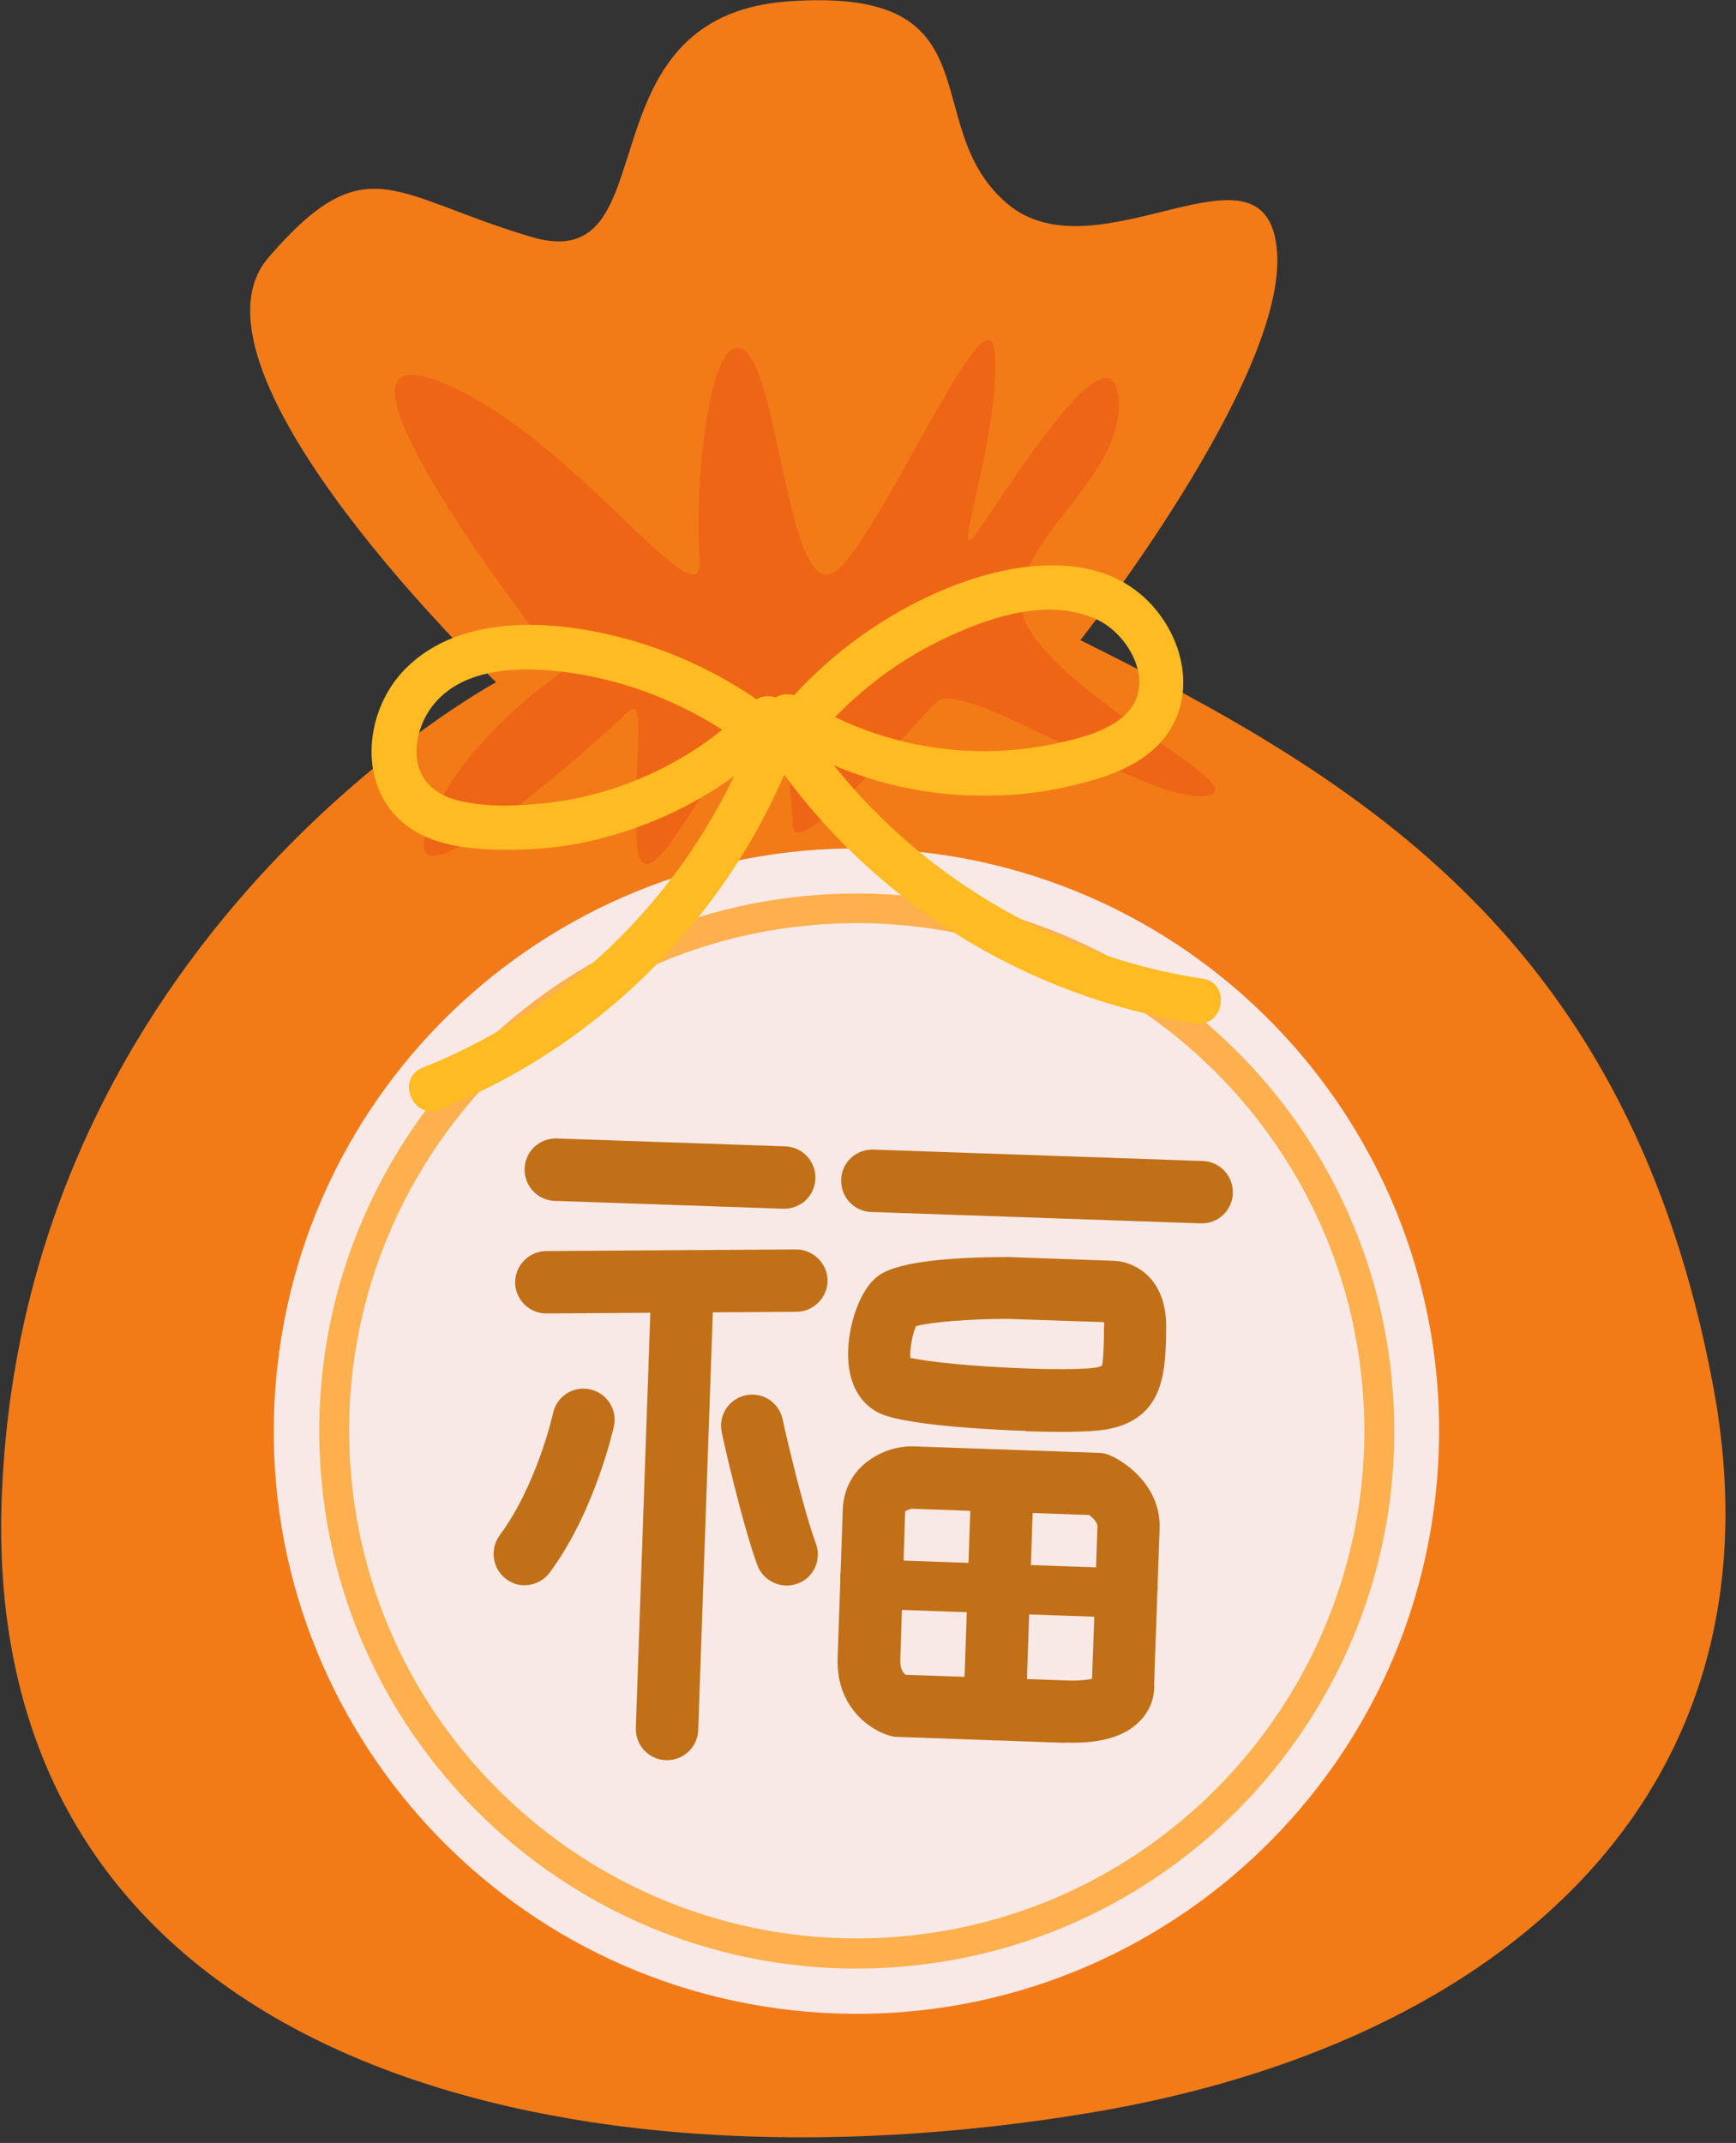 <svg width="64" height="79" viewBox="0 0 64 79" fill="none" xmlns="http://www.w3.org/2000/svg">
<rect x="0" y="0" width="64" height="79" fill="#333333" stroke="none"/>
<path d="M39.83 23.6C39.83 23.6 47.42 13.97 47.08 9.29C46.74 4.61 40.44 10.37 37.1 7.48C33.76 4.59 36.87 -0.51 29.06 0.05C21.25 0.61 24.75 10.25 19.61 8.74C14.48 7.23 13.51 5.31 9.9 9.49C6.29 13.67 18.29 25.15 18.29 25.15C18.29 25.15 0.76 34.57 0.06 55.34C-0.64 76.11 20.75 81.16 40.29 77.87C55.42 75.32 65.96 66.09 63.16 51.11C60.1 34.72 50.3 28.8 39.83 23.6V23.6Z" fill="#F27B18"/>
<path d="M52.975 54.597C53.99 42.777 45.232 32.373 33.412 31.357C21.593 30.342 11.188 39.1 10.172 50.92C9.157 62.739 17.916 73.144 29.735 74.16C41.555 75.175 51.959 66.416 52.975 54.597Z" fill="#F9E9E6"/>
<path d="M33.01 72.52C22.11 73.31 12.6 65.08 11.82 54.18C11.04 43.28 19.26 33.77 30.16 32.99C41.06 32.21 50.57 40.43 51.35 51.33C52.14 62.23 43.91 71.74 33.01 72.52V72.52ZM30.24 34.08C19.95 34.82 12.18 43.8 12.92 54.09C13.66 64.38 22.64 72.15 32.93 71.41C43.22 70.67 50.99 61.69 50.25 51.4C49.51 41.11 40.53 33.34 30.24 34.08V34.08Z" fill="#FDB04D"/>
<path d="M20.8 24.71C20.8 24.71 11.03 12.31 15.93 13.97C20.83 15.63 25.99 23.32 25.79 20.6C25.59 17.88 26.15 11.98 27.46 12.93C28.76 13.88 29.11 22.74 30.94 20.95C32.77 19.16 36.49 10.33 36.68 13.05C36.87 15.77 35.25 20.42 35.81 19.88C36.37 19.34 41 11.44 41.24 14.74C41.48 18.04 36.03 20.59 38.11 23.46C40.19 26.33 46.54 29.19 44.34 29.35C42.14 29.51 35.49 24.95 34.53 25.88C33.57 26.81 29.33 31.87 29.23 30.44C29.13 29.01 28.95 25.35 27.75 26.51C26.55 27.68 23.68 33.97 23.48 31.12C23.28 28.27 23.93 25.49 23.13 26.27C22.33 27.05 14.71 33.93 15.72 30.69C16.73 27.45 20.8 24.71 20.8 24.71V24.71Z" fill="#EE6615"/>
<path d="M29.9 27.43C31.2 25.83 32.83 24.5 34.69 23.6C36.38 22.78 38.59 22 40.42 22.83C41.62 23.37 42.63 25.19 41.53 26.3C40.88 26.96 39.8 27.22 38.93 27.41C37.98 27.61 37.01 27.71 36.04 27.69C33.77 27.65 31.49 26.98 29.57 25.76C29.19 25.52 28.7 25.52 28.41 25.89C28.15 26.21 28.16 26.81 28.54 27.05C30.61 28.38 32.99 29.18 35.45 29.31C36.68 29.37 37.91 29.31 39.12 29.05C40.29 28.8 41.57 28.46 42.49 27.66C44.27 26.1 43.79 23.5 42.18 22.02C40.35 20.35 37.53 20.72 35.4 21.5C32.74 22.48 30.39 24.2 28.61 26.4C27.94 27.23 29.23 28.26 29.91 27.43H29.9Z" fill="#FFBB22"/>
<path d="M28.38 27.8C31.94 33.11 37.76 36.77 44.08 37.72C45.13 37.88 45.39 36.24 44.34 36.08C38.42 35.19 33.05 31.77 29.71 26.81C29.12 25.93 27.79 26.92 28.38 27.8V27.8Z" fill="#FFBB22"/>
<path d="M28.72 26.38C26.73 24.83 24.4 23.76 21.92 23.28C19.58 22.83 16.73 22.85 14.94 24.66C13.49 26.12 13.15 28.8 14.78 30.26C15.7 31.09 17 31.28 18.2 31.32C19.4 31.36 20.6 31.27 21.78 31C24.52 30.37 26.97 29.01 28.94 27C29.25 26.68 29.13 26.09 28.81 25.84C28.43 25.54 27.96 25.65 27.65 25.97C26.25 27.41 24.48 28.46 22.58 29.08C21.63 29.39 20.64 29.58 19.65 29.65C18.71 29.72 17.67 29.74 16.75 29.47C16.01 29.25 15.46 28.75 15.37 27.96C15.29 27.23 15.56 26.48 16.02 25.93C17.26 24.46 19.63 24.57 21.34 24.85C23.66 25.24 25.84 26.22 27.7 27.66C28.54 28.32 29.57 27.02 28.73 26.36L28.72 26.38Z" fill="#FFBB22"/>
<path d="M27.74 27.03C25.61 32.62 21.14 37.16 15.58 39.36C14.59 39.75 15.2 41.29 16.2 40.9C22.14 38.55 26.98 33.67 29.26 27.7C29.64 26.71 28.12 26.03 27.74 27.03V27.03Z" fill="#FFBB22"/>
<path d="M28.87 44.56L20.45 44.27C19.82 44.25 19.32 43.72 19.34 43.08C19.36 42.44 19.89 41.95 20.53 41.97L28.95 42.26C29.58 42.28 30.08 42.81 30.06 43.45C30.04 44.09 29.51 44.58 28.87 44.56Z" fill="#C17017"/>
<path d="M44.26 45.1L32.12 44.68C31.49 44.66 30.99 44.13 31.01 43.49C31.03 42.85 31.56 42.36 32.2 42.38L44.34 42.8C44.97 42.82 45.47 43.35 45.45 43.99C45.43 44.63 44.9 45.12 44.26 45.1Z" fill="#C17017"/>
<path d="M20.1 48.42C19.49 48.4 19 47.9 18.99 47.28C18.99 46.65 19.5 46.13 20.13 46.12L29.35 46.06C29.97 46.06 30.5 46.57 30.51 47.2C30.51 47.83 30 48.35 29.37 48.36L20.15 48.42C20.15 48.42 20.12 48.42 20.1 48.42Z" fill="#C17017"/>
<path d="M24.55 64.89C23.92 64.87 23.42 64.34 23.44 63.7L24.01 47.41C24.03 46.78 24.56 46.28 25.2 46.3C25.84 46.32 26.33 46.85 26.31 47.49L25.74 63.78C25.72 64.41 25.19 64.91 24.55 64.89Z" fill="#C17017"/>
<path d="M19.31 58.44C19.08 58.44 18.86 58.36 18.66 58.21C18.15 57.83 18.05 57.11 18.42 56.6C19.78 54.78 20.39 52.12 20.39 52.09C20.53 51.47 21.14 51.08 21.76 51.22C22.38 51.36 22.77 51.97 22.63 52.59C22.6 52.72 21.92 55.75 20.26 57.98C20.03 58.29 19.66 58.45 19.3 58.44H19.31Z" fill="#C17017"/>
<path d="M28.96 58.45C28.51 58.43 28.09 58.15 27.92 57.7C27.34 56.11 26.63 52.94 26.61 52.81C26.47 52.19 26.86 51.58 27.48 51.44C28.1 51.3 28.71 51.69 28.85 52.31C28.85 52.34 29.55 55.46 30.08 56.91C30.3 57.51 29.99 58.17 29.4 58.38C29.26 58.43 29.11 58.46 28.96 58.45Z" fill="#C17017"/>
<path d="M37.82 52.75C37.1 52.73 33.48 52.58 32.45 52.11C32.1 51.95 31.48 51.53 31.31 50.49C31.12 49.35 31.56 47.78 32.24 47.15C32.48 46.93 33.1 46.35 37.14 46.34L41.07 46.48C41.77 46.5 43.06 47.07 42.99 49.05V49.35C42.94 50.6 42.89 52.31 40.82 52.69C40.15 52.81 38.81 52.8 37.8 52.76L37.82 52.75ZM33.57 50.06C34.15 50.19 35.8 50.38 37.9 50.45C39.34 50.5 40.17 50.46 40.43 50.41C40.57 50.38 40.62 50.35 40.62 50.35C40.67 50.24 40.69 49.68 40.7 49.26V48.94C40.71 48.86 40.71 48.79 40.7 48.74L37.11 48.62C35.77 48.62 34.28 48.74 33.77 48.89C33.65 49.14 33.53 49.73 33.56 50.06H33.57Z" fill="#C17017"/>
<path d="M39.27 64.25L33.07 64.03C32.98 64.03 32.89 64.01 32.81 63.99C32.12 63.8 30.82 62.96 30.88 61.13L31.07 55.65C31.13 54 32.65 53.29 33.66 53.32L40.51 53.56C40.66 53.56 40.81 53.6 40.94 53.66C41.64 53.97 42.8 54.89 42.75 56.35L42.55 62.04C42.58 62.42 42.48 62.91 42.12 63.34C41.57 63.99 40.64 64.29 39.27 64.24V64.25ZM33.36 61.74L39.35 61.95C39.8 61.97 40.11 61.92 40.26 61.89L40.46 56.28C40.46 56.12 40.29 55.95 40.15 55.85L33.59 55.62C33.59 55.62 33.41 55.68 33.37 55.72L33.19 61.2C33.19 61.46 33.25 61.64 33.38 61.73L33.36 61.74Z" fill="#C17017"/>
<path d="M36.63 64.16C36 64.14 35.5 63.61 35.52 62.97L35.81 54.55C35.83 53.92 36.36 53.42 37 53.44C37.64 53.46 38.13 53.99 38.11 54.63L37.82 63.05C37.8 63.68 37.27 64.18 36.63 64.16V64.16Z" fill="#C17017"/>
<path d="M41.49 59.64L32.09 59.31C31.46 59.29 30.96 58.76 30.98 58.12C31 57.48 31.53 56.99 32.15 57.49L41.55 57.82C42.2 57.37 42.7 57.9 42.68 58.53C42.66 59.16 42.13 59.66 41.49 59.64Z" fill="#C17017"/>
</svg>
